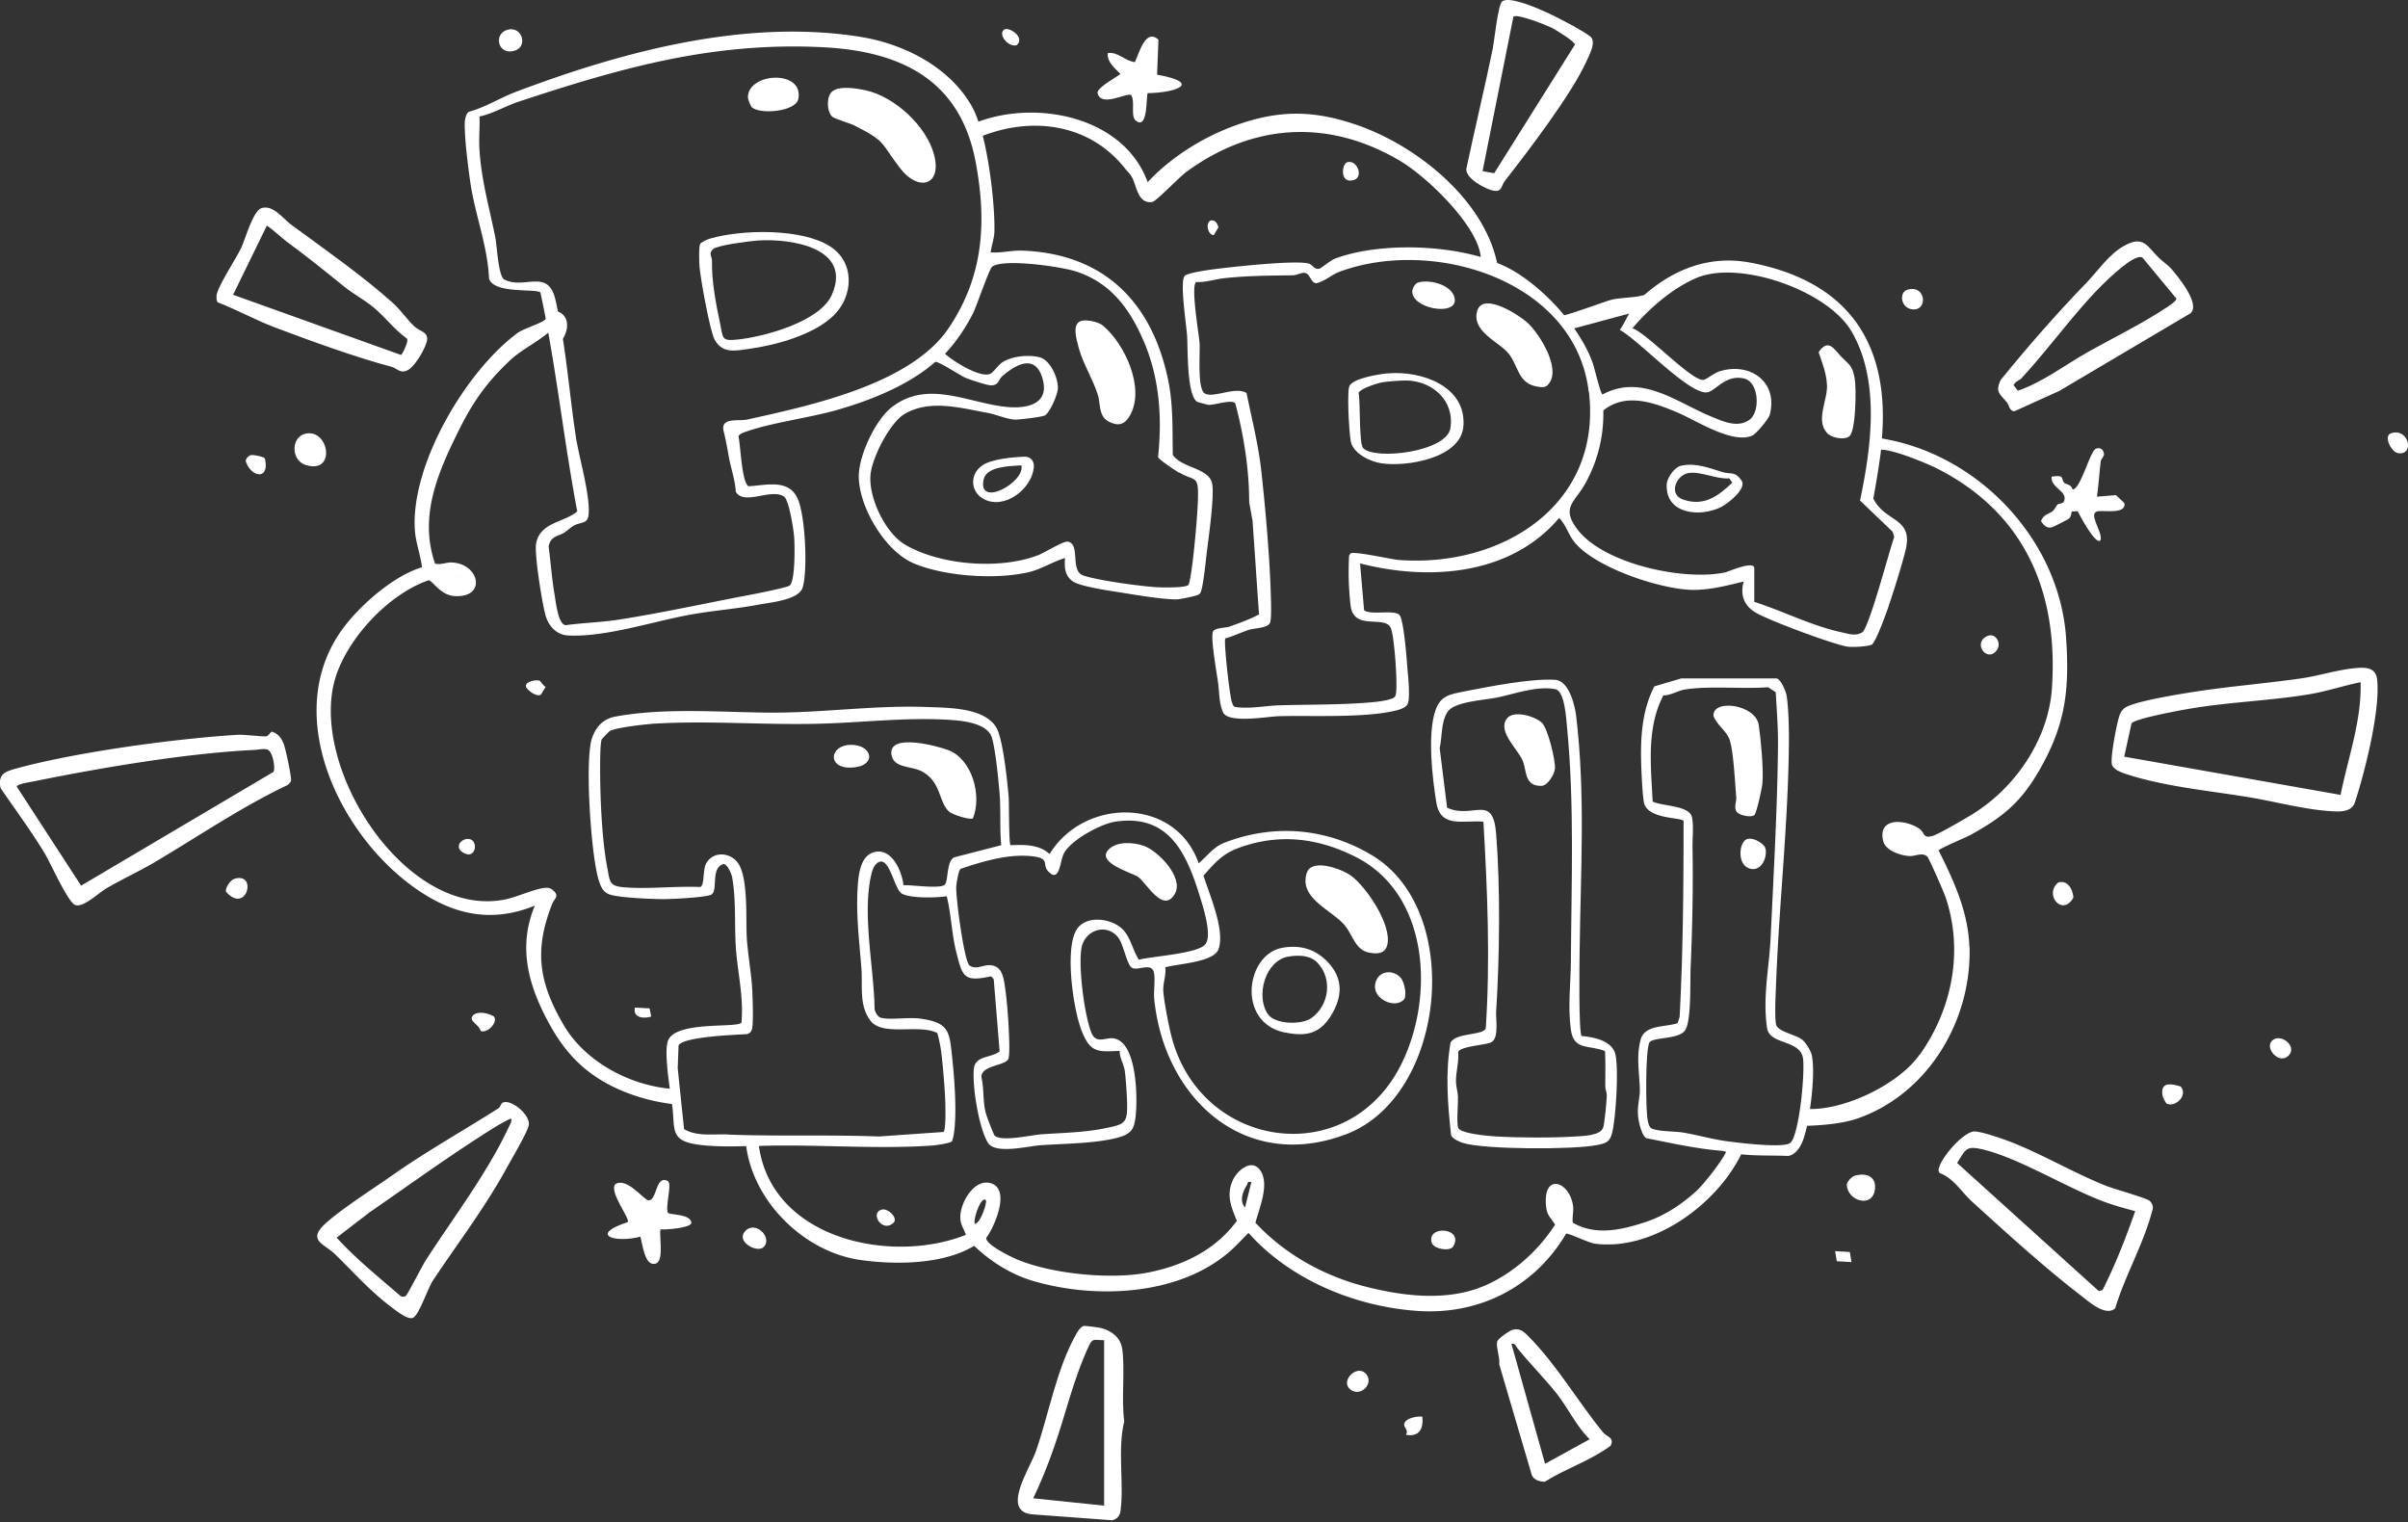 <svg xmlns="http://www.w3.org/2000/svg" viewBox="0 0 250 158"><rect x="0" y="0" width="250" height="158" fill="#333333" stroke="none"/><path d="M164.21 107.56c-.33-.31-.23-7.81-.21-8.94.1-8.21.62-16.12-.37-24.35-.14-1.15-.77-3.61-2.17-3.7-2.47-.16-6.85.7-9.39 1.2-1.56.31-2.53.43-3.06 2.03-.82 2.45-.31 6.91.11 9.5.44 2.73 2.8 1.81 4.89 2 .41 7.15.72 14.33.24 21.47-.36.75-3.03.4-3.65 1.45-.56 3.15-.3 6.41.05 9.6.12.4.86.71 1.24.83 2.18.69 11.47.71 13.9.22.92-.18 1.33-.29 1.58-1.25.4-1.6.7-6.66.34-8.18-.33-1.4-2.25-1.79-3.49-1.89zm2.21 9.51c-.23.79-1.93.85-2.69.9-2.48.16-6.03.15-8.51 0-.67-.04-3.63-.29-3.83-.89-.19-.57 0-2.41-.02-3.19-.02-.56-.21-1.07-.21-1.69 0-.98.32-1.98.23-2.99.2-.6 2.78-.72 3.37-.98.91-.4.52-2.34.57-3.2.36-5.71.45-12.81 0-18.49-.34-4.23-2.39-1.46-5.09-2.69l-.77-6.18c.27-1.2.12-2.67.8-3.75.69-1.1 3.83-1.24 5.11-1.5 1.86-.38 4.17-1.25 6.09-.88 1 .19 1.14 3.15 1.23 4.06.77 8.04.44 16.08.39 24.16-.01 2.4-.34 4.65 0 7.15.31 2.2 1.92 1.52 3.55 2.21.05 1.22.02 2.44.02 3.66 0 .33.17.65.16.94-.02.65-.22 2.8-.38 3.36zM133.35 107.17c2.16.45 3.63.21 4.83-1.73 1.2-1.95 1.31-3.85-.34-5.58-1.27-1.33-2.83-1.79-4.66-1.48-3.87.65-4.8 7.76.17 8.8zm.4-7.86c1.04-.19 2.29-.16 3.04.64 1.58 1.67 1.2 4.42-.63 5.73-1.04.74-3.77.67-4.52-.39-1.28-1.8-.35-5.53 2.11-5.99zM74.22 35.3c.81 1.44 2.17 1.11 3.58.91 2.78-.38 6.69-1.46 8.73-3.44 2.08-2.02 2.26-5.5-.33-7.18-2.94-1.91-9.2-1.78-12.49-.82-.35.1-.71.28-1 .51-.18.3-.12 1.9-.09 2.36.1 1.27 1.08 6.74 1.59 7.66zm-.18-9.45c.45-.4 3.81-.82 4.6-.88 3.44-.24 9.89.73 7.72 5.64-1.22 2.77-6.94 4.33-9.72 4.63-1.76.19-1.55-.08-1.87-1.61-.44-2.07-.9-4.48-.85-6.54.01-.46-.41-.77.12-1.24zM106.39 47.41c-1.2.04-3.42.23-4.4.9-1.31.89-1.28 2.7.11 3.48 2.15 1.19 5.01-1.01 5.23-3.25.07-.64-.3-1.15-.94-1.13zm-4.27 2.36c.31-1.39 2.8-1.38 3.93-1.46.36 1.81-4.58 4.45-3.93 1.46zM144.15 38.75c-.84.07-3.82.51-4.08 1.4-.16.55-.08 2.48-.05 3.18.03.63.11 1.86.21 2.44.21 1.29 1.99 2.14 3.15 2.32 2.62.41 8.27-.51 8.55-3.82.34-4.18-4.35-5.8-7.78-5.51zm6.44 5.69c-.4 2.48-7.81 3.35-9.06 2.09-.46-.47-.28-4.87-.48-5.76.23-.45 1.99-1.01 2.51-1.09.57-.09 1.91-.19 2.46-.18 2.69.05 5.02 2.09 4.56 4.94zM178.87 49.02c-1.42-.42-2.79-1.02-4.35-.67-.68.15-1.45 1.25-1.48 1.94-.14 3.08 3.42 3.43 5.6 2.37.72-.35 2.73-1.92 2.18-2.75-.68-1.03-1.14-.65-1.95-.89zm-4.15 2.83c-1.54-.54-.69-2.52.56-2.74 1.28-.22 2.9.66 4.26.55l.31.44c-1.49 1.43-2.97 2.51-5.14 1.75z" fill="#fff"/><path d="M204.46 98.27c-.11-3.57-1.62-6.86-3.19-9.98.03-.19 2.86-1.36 3.32-1.62 3.28-1.82 5.13-3.29 7.04-6.55 2.79-4.78 3.25-8.39 2.87-13.93-.7-10.16-9.1-19.02-19.12-20.67.81-9.69-3.32-16.28-13.62-18.25-4.2-.8-7.9.61-11.05 3.35-.97.3-2.47.27-3.38.49-.62.16-3.8 1.34-4.93 1.62-1.55-1.87-3.43-3.53-5.28-4.62-.51-.3-1.08-.57-1.69-.82-1.44-6.71-8.5-12.28-14.71-14.37-4.59-1.55-8.18-1.49-12.73.2-3.25 1.21-6.49 3.27-8.84 5.79-2.44-6.74-11.37-8.57-17.57-6.28-.19-.55-.39-1.04-.6-1.44-2.29-4.2-7.1-6.64-11.69-7.37-11.92-1.9-24.68 1.54-35.72 5.71-1.64.62-3.19 1.62-4.91 2.08-.5.43-.42 1.46-.39 2.08.06 1.53.36 3.91.59 5.44.5 3.27 1.77 6.44 1.91 9.79.51 1.64 4.96 1 5.34 1.45.19.9.38 1.81.55 2.71a.36.36 0 0 1-.07.1c-.38.39-2.25.94-2.85 1.38-5.39 3.98-11.12 13.69-10.67 20.47.09 1.31.59 2.56.74 3.86-2.8.83-6 3.59-7.83 5.86-6.85 8.52-1.34 20.95 6.35 26.88 4.02 3.1 8.27 4.4 13.2 2.38-1.84 4.4-.61 8.5 1.6 12.46.86 1.54 1.89 2.95 3.22 4.14 2.5 2.26 6.03 3.57 9.42 4 0 .07.02.15.03.21.3 2.54-.28 3.66 2.95 4.04 1.54.18 3.16.16 4.72.12.78 5.86 6.08 10.98 11.8 11.81 3.67.53 8.65.49 11.87-1.46 1.71 1.64 3.84 2.98 6.13 3.65 6.8 1.99 15.98 1.5 21.15-3.77l1.2-1.22c4.35 4.88 11.09 7.66 17.59 8.1 6.4.43 12.14-2.52 15.38-8.02.21-.1 2.36.95 2.95 1.03 5.97.81 12.63-3.97 15.23-9.27 1.6.17 3.32.1 4.86.17.64-.07 1.14-.71 1.4-1.25.21-.44.41-1.1.58-1.88 1.76-.06 3.82-.24 5.44-.83 7.24-2.64 11.67-10.22 11.43-17.79zm-12.25-63.9c3.01 5.13 2.07 12.03.9 17.59l3.38 3.24.17.55c-.49 1.31-2.61 9.47-3.33 9.9-.72.43-1.46.13-2.18-.02-3.03-.65-6.07-2.21-9.02-3.15v-3.49c0-.84-2.65.34-2.98.42-4.27.94-12.7-.86-15.41-4.49-1.71-2.28-.21-2.79.87-4.77 1.28-2.35 1.9-4.84 1.85-7.54 2.33-1.89 5.25-.82 7.69.21 1.91.8 5.73 3.33 7.79 2.39.39-.18 1.68-1.71 1.8-2.16.9-3.46-2.12-5.5-5.25-4.49-.52.17-1.3.8-1.6.87-1.17.25-5.9-4.86-7.41-5.35 1.72-2.05 4.18-4.18 6.66-5.23 4.49-1.89 13.6 1.32 16.07 5.53zm-23.59-1.68c.18-.04.35-.09.52-.15-.31.57-.58 1.15-.97 1.71 1.95 1.05 7 6.52 8.97 6.49.92-.02 1.91-1.9 3.92-1.45 1.58.36 1.7 3.48.58 4.28-1.21.87-2.67.21-3.84-.27-3.66-1.47-7.31-4.56-11.42-2.35-.22-.05-.85-2.8-1.04-3.31-.43-1.19-1.1-2.39-1.91-3.55l5.19-1.4zm-3.66 7.98c1.4 11.74-9.03 18.27-19.73 17.46-.83-.06-4.63-.95-5.02-.67l-.15.23c-.04.87-.06 1.75-.03 2.61.02.7.11 1.96.2 2.63.36 2.58 3.55.89 4.16 2.26.38.86.72 5.86.54 6.82-.03.15-.05.28-.18.38-.23.23-1.41.42-1.8.46-3.24.34-6.92.27-10.2.37-1.44.05-3 .39-4.5.17-.23-.06-.25-.25-.33-.43-.25-.55-.89-6.41-.71-6.69.83-.22 1.61-.61 2.43-.88.66-.21 2.05-.17 2.23-.79.17-.57.07-2.63.05-3.37-.14-3.88-.55-8.56-.98-12.42-.3-2.71-.99-5.36-1.52-8.01-1.16-.72-3.35.54-4.31.06-.85-.43-.49-4.28-.57-5.28-.07-.91-.94-5.95-.35-6.3.99.04 1.94-.29 2.9-.4 2.37-.26 4.72-.27 7.1-.3.4 0 .89-.27 1.21-.26.63.03.68 1.09 1.27 1.08.89-.21 1.56-.87 2.4-1.19 9.73-3.61 24.49.87 25.87 12.45zm-42.55 8.37c1.65.98 2.04.18 1.96 2.77-.05 1.56-.23 3.51-.39 5.09-.06.58-.38 3.59-.61 3.83-.31.31-2.68.26-3.26.23-1.68-.1-6.14-.7-7.65-1.22-1.4-.48-.25-3.3-1.61-3.51-.48-.07-2.41 1.16-3.11 1.42-3.95 1.5-10.11 1.05-13.79-1.12-2.05-1.21-3.85-4.97-3.56-7.35.22-1.8 2.01-5.34 3.58-6.24 2.63-1.5 5.78-.58 8.56-.08.84.15 2.04.67 2.85.7.42.01 2.82-.27 3.11-.44.51-.3 1.33-2.17 1.34-2.82.03-1.08-.79-2.93-1.9-3.21-1.15-.29-2.84-.13-3.85.51-.45.29-.94 1.05-1.26 1.2-1.03.48-3.88-1.3-4.71-2.08 1.13-1.17 2.2-2.78 2.93-4.24.39-.79 1.67-4.6 1.98-4.81 1.22-.84 7.15 0 8.72.52 3.58 1.17 5.55 3.87 6.98 7.18 1.66 3.85 1.95 7.93 1.51 12.08.08.27 1.8 1.39 2.16 1.61zM52.37 29.03c-.64-.33-.77-3.5-.94-4.35-.63-3.17-1.47-5.98-1.66-9.29-.06-1.09.05-2.21.02-3.3 1.36-.28 2.71-1.09 4.04-1.53 10.64-3.51 20.1-6.22 31.55-5.66 8.14.4 14.28 3.37 15.9 11.85 1.19 6.27.84 11.93-2.79 17.31-3.94 5.84-14.36 8.04-20.9 9.49-.92.2-2.82-.27-2.46 1.22.26 1.06.35 1.62.54 2.67.22 1.21.65 2.37.72 3.61.87 1.47 3.63-.39 5 .49.52.33 1.01 3.45 1.06 4.22.07.87.12 4.53-.46 5.02-.23.2-3.09.77-3.65.88-4.59.86-9.6 1.97-14.13 2.67-1.81.28-3.66.32-5.47.57-.79-.04-1.03-2.4-1.16-3.15-.29-1.66-.4-3.36-.62-5.03.24-1.12.98-1.02 1.61-1.42.35-.22.63-.52.98-.72.84-.46 1.49-.12 1.57-1.27.13-2.02-1-5.83-1.33-7.94-.51-3.36-.82-6.81-1.35-10.19.36-.61.58-1.36.33-2.02-.16-.42-.47-.67-.84-.82-.09-.42-.17-.84-.27-1.25-.78-3.28-3.21-1-5.3-2.07zm23.18 88.74c-1.5-.06-3.21.24-4.53-.56l-.66-6.33.09-2.36c.55-.92 5.94-1.09 7.14-1.17.22-.07.41-.25.47-.47.18-.6.08-3.14.05-3.93-.08-1.77-.44-3.68-.57-5.47-.14-1.96.21-6.59-1.03-8.03-.88-1.02-2.55-1.05-3.21.22-.36.68-.13 2.26-.61 2.41-2.56-.11-5.38.24-7.91.03-1.58-.13-1.45-.62-1.73-2.04-.59-3.01-.77-7.81-.74-10.92 0-.47.02-2.06.16-2.39.02-.05.77-.83.82-.86.68-.39 3.78-.72 4.71-.78 5.79-.34 11.57.18 17.38 0 4.38-.13 8.79-.67 13.22-.39 1.35.09 3.92.33 4.38 1.85.38 1.25.68 4.39.8 5.81.14 1.75 0 3.59.17 5.35L99.07 89c-.8.4-.6 2.22-.94 2.79-.34.56-3.63.03-4.33.11-.16-1.45-1.19-3.88-3-3.45-1.46.35-1.66 2.27-1.75 3.55-.2 2.88.16 5.67.38 8.5.15 1.82-.28 3.87.95 5.47 1.28 1.66 5.09.28 6.94 1.28.18.69.34 1.42.42 2.13.16 1.36.31 3.16.38 4.53.03.56.12 3.39-.17 3.6l-6.71.47c-5.22-.2-10.52 0-15.68-.2zm45.43-17.35c1.28-.38 5.07-.51 5.54-1.91.67-2-.96-5.63-1.57-7.61 1.19-1.35 1.98-2.28 3.71-2.9 4.18-1.51 8.2-1.02 12.13.98 7.66 3.9 8.16 14.68 4.63 21.62-5.57 10.96-20.8 8.69-23.8-3.02-.26-1-.83-3.88-.85-4.83-.01-.76.31-1.53.21-2.33zm4.14-2.37c-.86.97-5.5 1.21-6.88 1.58-.66-1-.83-2.33-1.72-3.19-1.18-1.14-3.85-1.48-4.78.12-1.2 2.06-.32 8.27.58 10.5.88 2.21 1.65 2.15 3.92 2.03 0 .78.46 1.41.55 2.18.1.82.19 2.15.22 2.99.08 2.42-.19 2.44-2.41 2.89-2.16.43-4.38.45-6.56.61-1 .08-4.04.78-4.77.14-.1-.08-.86-2.08-.93-2.37-.32-1.26-.16-2.46-.45-3.72-.02-1.26 2.58-1.16 2.81-1.92.15-.5.07-2.17.04-2.8-.05-1.33-.21-3.38-.41-4.69-.15-1.01-.32-2.16-1.59-2.21-.65-.02-1.49.51-2.09.03-.56-.44-1.44-7.17-1.37-8.2.03-.37.22-1.6.44-1.82 2.28-.77 4.93-1.57 7.36-1.32 2.07.22 1.02.84 1.78 1.61 1.16 1.18 1.19-1.08 1.57-1.85.69-1.41 3.83-3.11 5.35-3.34 5.45-.83 7.34 3.11 8.71 7.5.35 1.14 1.43 4.34.63 5.24zm-23.9 29c-.25-.38.66-2.98 1.13-2.45.16.18-.53 2.37-1.13 2.45zm28.04-1.7c-.6-.64-.24-1.65.17-2.29.16-.24.02-.45.49-.35l-.66 2.64zm56.59-6.7c-.68.56-5.3-.01-6.43-.16-1.56-.2-3.04-.63-4.57-.9-.92-.17-2.49-.09-3.35-.43-.41-.16-.48-1.15-.51-1.56-.11-1.28-.15-6.34.23-7.33.25-.65 3.11-.31 3.75-1.34.64-1.03.49-5.06.55-6.44.18-4.08.27-8.35.2-12.45-.02-.96.13-2.28-.05-3.17-.25-1.29-3.07-1.15-4.09-1.66-.18-3.69-.66-7.62 1.11-11.02.77 0 1.54-.5 2.22-.61 2.57-.41 6-.03 8.65-.24l.8.52c.11 1.95.26 3.87.23 5.82-.07 6.38-.46 13.22-.76 19.63-.15 3.18-.85 6.19-.37 9.42.26 1.73 3.39 1.2 3.72 3.08.24 1.34-.36 8.07-1.33 8.86zm13.44-9.16c-2.14 3.02-7.57 5.68-11.38 5.64.33-2.16.45-4.57.17-5.67-.1-.4-.61-1.23-.95-1.51-.65-.54-2.6-.86-2.74-1.6-.16-.88-.04-3.14 0-4.16.32-8.53 1.31-17.1 1.34-25.65 0-1.15-.06-3.22-.24-4.31-.08-.46-.57-1.67-1.03-1.8h-9.92l-2.78.82c-1.44 2.76-1.48 6.01-1.33 9.06.04.8.11 2.24.24 2.97.31 1.8 4.01 1.56 4.12 1.95 0 6.78-.05 13.59-.41 20.35l-.21.63c-1.25.45-3.42.13-3.84 1.73-.48 1.84-.11 3.42-.08 5.2.01.79-.27 1.66-.19 2.64.05.61.34 2 .84 2.37 2.62.52 5.28 1.12 7.93 1.32.12.04.25.07.38.1-.46 1.01-2.33 3.38-3.11 4.09-1.58 1.43-3.38 2.61-5.43 3.26-2.43.78-4.98 1.35-7.34.04-.16-.14.05-1.25 0-1.68-.32-2.68-3.2-3.62-2.81-.01.1.94.48 1.13.93 1.86-1.91 3-5.08 5.72-8.52 6.78-3.57 1.09-7.53.57-11.1-.33-4.34-1.1-8.44-3.36-11.49-6.65.4-1.51 1.48-3.97.52-5.41-.89-1.32-2.42-.02-2.88 1.03-.69 1.55-.14 2.76.43 4.19-2.2 2.99-5.44 4.58-9.04 5.33-3.88.81-10.11.21-13.79-1.33-.61-.26-3.25-1.53-3.19-2.23.86-1.14 2.55-5.03.5-5.67-1.75-.54-3.22 2.04-3.19 3.56.02.77.36 1.13.58 1.79-7.74 3.09-20.14.47-21.49-9.23.13 0 .27 0 .4-.01 5.74-.16 12.07.38 17.71-.04.36-.03 1.77-.24 1.93-.43.13-.32.19-.66.23-.99.28-2.08.04-5.41-.19-7.55-.3-2.85-.27-3.77-3.35-4.2-1.2-.16-3.21.17-4.07-.09-.34-.1-.56-.53-.65-.86-.05-4.32-1.35-9.99-.3-14.17.12-.47.39-1.08.92-1.18 1-.1 1.45 2.81 2.17 3.3.79.54 3.68.47 4.7.3.48 1.93.51 3.94 1.01 5.88.63 2.42.72 3.07 3.6 2.43l.27.31.61 7.48c-.82.69-2.48.43-2.66 1.72-.23 1.71.51 6.32 1.46 7.79.77 1.2 4.15.33 5.44.24 2.37-.17 5.62-.17 7.91-.76 1.6-.41 1.86-.93 2-2.55.16-1.79.1-7.76-2.54-7.8-.76 0-1.63.56-2.09-.59-.73-1.87-1.36-6.83-1.02-8.77.32-1.82 2.51-2.64 3.77-1.15.62.74.92 2.94 1.51 3.22.58.27 1.81-.48 2.17.27.27.56.02 2.16.1 2.92 1.02 10.34 9.38 18.06 19.92 14.07 10.32-3.9 12.32-23.16 2.71-28.95-4.73-2.85-10.23-3.32-15.4-1.29-1.08.43-1.74 1.37-2.61 2.11-2.45-6.96-11.95-6.78-15.48-.96-1.12-1.02-2.63-.97-4.06-.92-.18-.18-.14-4.36-.19-5-.13-1.57-.59-6.05-1.28-7.21-1.23-2.07-4.93-2.05-7.11-2.13-5.49-.22-10.94.62-16.44.58-5.11-.04-10.95-.53-16 .41-1.29.24-2.04 1.08-2.44 2.28-.76 2.29-.08 12.39.74 14.81.18.55.4 1.05.95 1.32.82.4 4.78.55 5.84.54.77 0 4.45-.18 4.89-.48.7-.49-.11-2.71 1.2-3.15.42-.1.88 1.03.94 1.35.42 2.24.23 5.05.39 7.35.18 2.55.82 5.1.58 7.72-.18.65-6.72-.21-7.61 1.86-.36.85-.08 3.21.17 5.03-4.37-.42-8.85-2.9-11.02-6.61-2.58-4.42-3.09-7.75-1.19-12.58.21-.54.81-.79.08-1.41-.25-.22-.46-.27-.79-.25-1.09.08-2.91.94-4.1 1.19-10.39 2.17-20.51-13.76-17.7-22.98 1.27-4.16 5.56-8.73 9.68-10.14.4.02 1.22 1.55 2.68 1.64 3.39.21 2.61-3.37-.29-3.49-.55-.02-1.14.28-1.72.12-1.71-4.91.3-9.47 2.46-13.83 1.49-3 2.91-4.99 5.35-7.3 1.06-1 2.84-1.89 3.94-2.85 1.11 6.17 1.84 12.4 3.01 18.56-1.36 1.16-3.8 1.1-4.26 3.27-.23 1.08.61 6.2.95 7.46.3 1.13 1.12 2.08 2.34 2.15 3.89.2 8.83-1.46 12.66-2.15 2.34-.43 4.74-.6 7.08-1.04 1.27-.24 4.24-.49 4.63-1.79.55-1.82.27-7.47-.51-9.21-.95-2.12-3.32-1.39-5.11-1.3-.72-.45-.81-4.22-1.05-5.2.17-.25.44-.34.71-.44 2.79-.99 6.65-1.45 9.6-2.3 3.51-1.01 7.37-2.56 10.13-4.97.37-.07 2.58 1.42 3.18 1.67.44.18 2.27.79 2.65.77.8-.05.7-.58 1.13-.96 1.51-1.31 3.49-2.32 4.2.34.7 2.63-1.74 3.06-3.8 2.85-3.99-.41-8.14-2.85-11.86.02-1.7 1.31-3.4 4.95-3.44 7.08-.06 3.19 2.7 7.86 5.67 9.13 3.25 1.38 8.58 1.73 12.01.92 1.28-.31 2.47-1.08 3.73-1.46-.08.96-.02 1.88.85 2.45.76.5 3.69.94 4.75 1.1 1.57.25 4.56.77 6.02.74.31 0 2.11-.37 2.28-.51.12-.09.18-.2.23-.34.27-.92.47-3.05.6-4.11.2-1.62.76-5.55.56-6.97-.25-1.74-3.18-1.66-4.1-3.07-.05-2.57.05-5.13-.46-7.66-1.64-8.1-6.62-13.22-15.15-13.54-1.15-.04-2.16.26-3.3.18.09-.69.38-1.49.39-2.17.05-2.31-.39-6.68-1.21-9.93 5.28-2.04 11.15-1.19 14.76 3.38.28.36.53.52.78 1.02.46.93.59 2.68 2.06 2.47.4-.06 2.84-2.62 3.52-3.11 6.95-5.1 14.85-5.54 22.25-1.13 2.74 1.63 7.92 6.6 8.32 9.84 0 .04 0 .08.01.11-4.77-1.38-11.07-1.32-15.05.14-.63.23-1.51 1.07-1.76 1.09-.53.05-.66-.48-1.13-.57-1.58-.31-7.51.33-9.43.57-.63.08-3.15.4-3.39.76-.48.71.19 5 .27 6.13.1 1.4-.05 6.16 1.04 6.91.05.03 1.12.32 1.18.32.69.03 2.46-.61 2.79-.15.88 3.29 1.44 6.85 1.44 10.26l.35 1.92.67 9.72c-.86.48-2.1.93-3.07 1.27-.44.15-1.57.11-1.72.55-.24.7.4 4.26.54 5.26.14.99.08 2.06.51 3.07.51 1.23 4.71.44 5.81.42 3.46-.09 9.03.21 12.23-.61.38-.1.88-.26 1.1-.6.36-.55.05-3.13-.01-3.98-.08-1.06-.35-4.5-.75-5.24-.39-.71-3.03 0-3.73-.57l-.42-4.86c7.17 1.84 15.62 1.25 20.67-4.72.7.7.93 1.65 1.53 2.43 2.06 2.7 9.08 5.03 12.41 5.04 1.79 0 3.54-.46 5.22-.87-.39 1.42.04 2.56 1.34 3.28 1.5.84 7.72 3.16 9.37 3.47.54.1 2.08 0 2.56-.18.39-.15 1.44-3.04 1.65-3.64.62-1.81 1.39-4.24 1.86-6.07.92-3.57-2.05-2.92-3.32-5.47.28-1.55.54-3.09.75-4.65.02-.14.03-.28.05-.42 1.35-.03 5 1.53 5.82 1.95 9.1 4.62 12.61 12.82 11.92 22.82-.36 5.32-3.82 10.34-8.26 13.07-.72.44-3.54 2.1-4.16 2.26-1.03.27-.73-.36-1.39-.79-1.41-.93-4.27-1.2-3.72 1.27.23 1.04 1.82 1.55 2.75 1.6.59.03 1.31-.42 1.84.05.18.16 1.7 3.66 1.88 4.16 1.91 5.58.72 11.65-2.65 16.4zM47.79 60.43v-.56.56l-1.16-.13 1.16.13zm-1.67-.48a.58.58 0 0 1 .22-.06c-.09.02-.16.03-.22.06zm.26-.07l.29-.03c-.11 0-.2.01-.29.03zm.67-.03c.24 0 .47.01.61.02-.14 0-.37-.02-.61-.02zM28.25 75.95c-.18.02-.34.43-.59.48-.35.07-2.26-.19-3-.15-6.49.4-16.72 1.79-22.94 3.49-1.17.32-1.97.58-1.66 2.04 1.52 2.24 3.17 4.44 4.57 6.76.57.94 2.39 5.01 3.14 5.36.81.38 2.45-1.22 3.23-1.68 1.63-.96 3.39-1.76 5.02-2.72 4.6-2.72 9.01-5.74 13.85-8.04.13-.12.29-.26.34-.43.09-.32-.57-3.4-.77-3.87-.25-.6-.54-1-1.18-1.23zm.11 4.2L8.42 91.94 1.74 81.66c0-.27 1.54-.5 1.88-.57 6.9-1.4 15.82-2.91 22.81-3.24.41-.02.85-.14 1.27-.06.65.13.93 2.12.67 2.36zM244.67 69.35c-1.71.11-3.99.82-5.74 1.07-3.67.53-7.4.82-11.07 1.39-1.4.22-6.48 1.01-7.33 1.73-.2.17-.37.42-.46.67-.29.75-1 4.49-.81 5.15.14.49.87.79 1.32.94 3.92 1.33 8.75 1.78 12.84 2.45 2.57.42 5.66 1.24 8.2 1.43.95.07 2.48.27 2.86-.87 1.03-3.1 2.68-9.67 2.31-12.79-.14-1.17-1.04-1.25-2.12-1.18zm-1.66 13.17l-22.47-3.97.75-3.44c.27-.52 5.6-1.48 6.54-1.62 3.87-.62 7.96-.77 11.82-1.4 1.84-.3 3.61-.9 5.43-1.27.11 4.02-1.3 7.82-2.08 11.7zM52.26 114.43c-.26.09-.31.5-.52.63-3.66 2.33-7.41 4.42-11 6.94-1.92 1.35-5.43 3.59-7.01 5.07-1.84 1.71-.05 2.06 1.03 3.11 2 1.93 3.65 3.86 5.95 5.57.48.36 1.63 1.29 2.16 1.05.66-.3 1.52-3.05 2.12-3.94 2.53-3.78 5.26-7.37 7.49-11.39.54-.98 2.17-3.73 2.4-4.59.29-1.06-1.72-2.74-2.62-2.44zm.6 2.49c-2.24 4.82-5.74 9.4-8.62 13.85-.38.59-1.93 3.62-2.1 3.75-.2.14-.38.12-.58 0-2.26-1.96-4.59-3.82-6.61-6.04l3.41-2.62c4.32-2.98 8.58-6.08 13.04-8.86.19-.12 1.61-.94 1.67-.87.07.34-.09.54-.22.82zM218.85 123.18c-3.58-1.4-7.08-3.54-10.64-4.84-.67-.24-2.84-.99-3.38-.87-1.18.27-3.05 2.48-3.45 3.55-.1.26-.19.49-.01.75 1.49.56 2.27 1.98 3.41 3.01 3.5 3.18 7.53 6.85 11.25 9.7.84.65 2.57 2.22 3.57 1.34 1.06-3.51 2.96-6.68 3.89-10.28.09-.31-.08-.65-.29-.86-.32-.31-3.53-1.19-4.34-1.51zm-.56 10.74l-.39.11-14.71-13.3c.95-1.54.99-1.83 2.85-1.36 3.67.93 8.44 3.87 12.24 5.32 1.1.42 2.26.74 3.4 1.04-.99 2.8-2.05 5.54-3.39 8.19z" fill="#fff"/><path d="M28.49 33.97c3.59 1.36 8.51 3.15 12.14 4.1.65.17.92.81 1.8.3.68-.4 1.88-2.39 1.92-3.16.04-.76-.83-.87-1.28-1.28-.83-.76-1.42-1.7-2.26-2.46-3.04-2.75-7.21-5.67-10.56-8.13-.88-.65-1.88-2.1-3.09-1.74-.89.26-1.69 3.22-2.11 4.12-.52 1.1-2.53 4.13-2.57 5 0 .23-.02.45.11.66 1.99.76 3.92 1.84 5.9 2.59zm-.8-10.53c.15-.04 1.66 1.34 2 1.59 2.23 1.63 3.97 3.05 6.09 4.76.94.75 2.11 1.37 3.04 2.15 1.2 1 2.13 2.29 3.42 3.2.26.24-.51 1.7-.6 1.71L24.2 30.6l3.5-7.17zM209.12 42.7l4.68-2.12 13.64-8.07c1.02-.99-1.33-3.82-2.06-4.66-.25-.28-.9-.75-1.26-1.1-1.2-1.17-1.57-2.39-3.65-1.2-1.56.9-2.63 2.53-3.8 3.75-3.15 3.25-6.08 6.61-8.94 10.12-.65 1.3-.05 1.51.62 2.34.26.32.26.9.77.94zm.78-3.47c3.34-3.57 6.59-8.46 10.45-11.54.39-.31 1.6-1.25 2.08-.95l3.52 4.25c.05.24-.79.78-1 .92-2.54 1.7-5.63 3.19-8.31 4.71-2.36 1.34-4.53 3.03-7.14 3.94l-.45-.57c.15-.39.63-.51.86-.75zM116.5 140c-.16-1.15-1.13-1.88-2.2-2.14-.26-.06-1.62-.25-1.8-.21-.29.08-.59.52-.74.79-2.07 3.64-2.85 8.29-4.21 12.21-.64 1.84-3.7 6.32-.32 6.56l8.25.61c.54-.14.8-.49.86-1.02.37-2.82-.34-6.34.38-9.25-.32-2.33.1-5.31-.21-7.54zm-1.87 16.3l-7.36-.76c.82-1.71 1.54-3.5 2.16-5.29 1.25-3.59 2-7.05 3.62-10.54.41-.88.64-.56 1.58-.59v17.17zM155.03 19.79c.94.17.8-.48 1.2-1 2.4-3.07 6.9-8.96 8.46-12.39.32-.71 1.14-2.16.34-2.67-1.33-.98-7.79-4.44-9.06-3.6-.44.29-.83 4.09-.98 4.87-.86 4.17-1.87 8.34-2.75 12.51-.13 1.01 2.02 2.14 2.8 2.28zm2.08-18.05c.36-.37 3.46.88 4.03 1.16.39.2 2.4 1.44 2.37 1.73l-8.38 13.35-1.21-.21 3.2-16.02zM166.47 148.74c-2.58-3.12-4.86-7.08-7.76-9.99-.48-.49-.89-.9-1.65-.71-.32.08-1.53.9-1.62 1.23-.15.54.32 1.7.21 2.36l3.39 11.52c.22.49.82.67 1.34.67 2.2-1.38 4.78-2.2 6.84-3.74.41-.87-.38-.9-.74-1.34zm-6.06 3.22l-3.49-12.45c.39-.09.43.2.61.43 1.31 1.65 2.86 3.17 4.11 4.76 1.16 1.48 2.02 3.36 3.4 4.71l-4.62 2.54zM69.34 125.9c-.29-.67.46-2.96 0-3.3-1.31-.66-1.11 2.01-1.99 2.01-.51 0-2.24-2.45-3.47-1.68-.68.81 1.56 3.55 1.29 3.94-4.09 1.34-1.31 2.2 1.32 1.51.22.79.45 3.12 1.57 2.8.92-.26.36-2.77.51-3.56.56.05 3.09-.13 3.21-.66-.04-.97-2.24-.82-2.43-1.05zM117.44 9.87c.44.71-.09 2.17.47 2.64 1.31 1.1 1.07-2.67 1.25-2.84 2.89-.04 5.75-1.05.97-1.92l.14-3.63c-1.32-1.22-2 1.36-2.44 2.33-1.03-.11-1.76-1.1-2.82-.94-.1.94.74 1.56 1.32 2.17-.4.32-2.51 1.45-2.38 1.99.37 1.52 3.05-.1 3.49.2zM217.81 53.07c.61-.11 2.96.35 2.75-.84l-.88-.83-1.97.16c.17-1.21.24-2.46.39-3.67.03-.27.35-.49.34-.73-.03-.48-.38-.77-.86-.57-.6.26-1.6 4.3-2.41 4.21-.12-.55-.74-.52-.87-.68-.38-.49.11-.84-1.3-.64-.14 1.17 1.69 1.47 1.3 2.53-.12.32-.54.23-.68.36-.2.19-.25.47-.53.7-.35.29-.99.34-1.19 1.04.29.41.58.77 1.14.63.1-.02 1.69-.83 1.76-.9.22-.2.23-.47.29-.74l.61-.04c.2.37 1.86 3.59 2.38 3.03.27-.86-1.39-2.81-.28-3.02zM31.88 44.99c-1.7.22-1.73 2.78-.15 3.28 3.13.98 2.48-3.58.15-3.28zM192.74 122c-.46.1-.82.48-1 .9-.06 1.72 2.62 2.6 2.91.62.19-1.28-.74-1.78-1.9-1.51zM53.47 5.25c1.37-.45.73-2.61-.82-2.15-1.45.43-.96 2.73.82 2.15zM77.35 127.82c-.98 1.1 1.29 2.29 1.93 1.64.98-1-.88-2.82-1.93-1.64zM213.69 91.61c-1.54 1.26.46 3.6 1.57 1.57-.05-.85-.59-1.86-1.57-1.57zM24.33 91.23c-.39.12-.97.92-.87 1.34 2.14 2.43 3.32-2.08.87-1.34zM198.4 32.09c1.8.37 1.63-2.61-.38-2.01-.86.26-.7 1.78.38 2.01zM140.19 144.24c1.08.86 2.56-.68 1.58-1.67-.93-.94-2.66.81-1.58 1.67zM224.51 113.73c.02.14.34.78.41.82.85.48 2.3-.81 1.48-1.76-.99-.3-2.12-.53-1.89.94zM235.88 108.04c-.76.75.63 2.36 1.57 1.67 1.28-.95-.65-2.57-1.57-1.67zM248.23 44.98c-.8.27.03 1.96.74 2.06 1.76.26 1.12-2.68-.74-2.06zM49.9 107.01c.59.34 1.84-.83 1.39-1.48-.54-.35-1.72-.63-2.2-.1-.5.56.74 1 .8 1.58zM26.03 47.25c-.24.06-.52.37-.52.63.6 1.76 2.53 1.96 1.99-.29-.13-.19-1.22-.41-1.48-.34zM145.78 147.91c0 .28.48.58.19 1.04 1.39.24 1.83-.63 1.7-1.89-.53-.08-1.91.18-1.89.85zM105.57 4.68c.9-.83-.86-1.94-1.31-1.61-.72.52.49 1.91 1.31 1.61zM190.52 129.88l.18 1.05 1.52.09-.17-1.05-1.53-.09zM88.7 13.03c3.4 1.7 2.7 1.8 4.78 4.47 1.89 2.43 4.33 1.76 3.5-1.42-.78-3-4.09-6.03-7.08-6.7-.91-.2-2.81-.53-3.54.15-.57.53-.53 2.07.05 2.59.25.22 1.8.66 2.3.91zM139.64 96.1c.82.99 1.08 2.53 2.5 2.79.84.16 1.67.15 1.9-.84.46-2.04-2.17-5.99-3.8-7.16-.99-.71-4.07-1.82-4.57-.27-.86 2.65 2.62 3.84 3.98 5.48zM114.54 33.82c-.47-.4-1.63-.65-2.22-.52-1.1.23-.55 1.97-.31 2.87.43 1.58 1.45 3.17 1.97 4.82.3.94.03 2.23 1.17 2.8 1.03.51 1.68.24 2.2-.73 1.53-2.8-.57-7.34-2.81-9.23zM95.54 79.99c2.28 1.09 1.84 3.33 3.05 4.31.32.26 2.11.86 2.42.65.96-2.35-.08-6.16-2.58-7.09-1.15-.43-6.1-1.76-5.89.4.15 1.48 2 1.26 3 1.74zM156.43 36.48c1.3 1.38 1.01 3.37 3.32 3.68.32.04.64.08.9-.16 1.57-1.51-.72-5.17-1.93-6.37-.89-.88-4.74-3.38-5.35-1.37-.62 2.04 2.06 3.17 3.06 4.23zM182.14 84.61c.23-.19.8-2.81.84-3.32.12-1.49-.16-4.5-.39-6.04-.33-2.13-4.77-2.73-4.7-.95.35 1 1.41 1.57 1.72 2.61.37 1.24.54 4.47.65 5.92.03.43-.32 1.09.12 1.53.28.27 1.41.55 1.77.25zM189.68 44.95c.48.52 1.77.75 2.31.35.7-.52.75-5.06.56-6.05-.26-1.38-.58-1.38-1.38-2.21-.73-.76-1.34-1.98-2.36-.48.4 1.19.8 2.15.87 3.43.08 1.52-1.21 3.64 0 4.95zM118.7 87.79c-1.09-.37-2.79-.48-3.64.44-1.24 1.34 2.44 2.37 3.07 2.78.86.56 2.62 3.93 3.85 1.77.95-1.67-1.73-4.46-3.27-4.99zM82.88 10.28c.62-3.09-5.28-2.77-5.23-.14 0 .18.29.88.4.99.84.78 4.56.47 4.83-.85zM150.93 30.67c-.49-1.18-2.58-1.68-3.7-1.34-.34.1-.64.67-.61 1 .16 1.9 5.24 2.57 4.31.34zM142.76 102.25c-.19 1.44 1.99 2.5 2.97 1.54.39-.38.06-1.81-.25-2.21-.79-1.02-2.52-.87-2.72.67zM88.29 77.32c-2.16.05-2.43 2.42 0 2.37 2.84-.06 2.35-2.42 0-2.37zM183.26 87.99c-.24-.54-1.58-1.29-2.14-.72-.61.63-.66 2.52.51 2.89 1.33.43 1.95-1.43 1.62-2.18zM148.64 129c.19.64 1.73.93 2.19.46 1.3-2.05-2.75-2.32-2.19-.46zM207.27 67.55c.6-.74-.07-1.85-.87-1.55-1.68.63-.17 2.83.87 1.55zM140.55 18.69c1.09-.33.3-2.19-.7-1.84-.55.19-.78 2.28.7 1.84zM91.54 125.57c-1.3.36.12 2.55 1.29 1.3.34-.54-.68-1.47-1.29-1.3zM56.05 70.68c-.42-.18-1.57.1-1.45.59.08.34 1.11 1.14 1.56.84l.49-.81c-.21-.06-.56-.61-.6-.62zM48.48 87.09c-.66.06-1.25.83-.49 1.36 1.49 1.03 1.81-1.49.49-1.36zM67.61 105.53l-.17-.85-1.52-.08c-.25 1.06.93 1.18 1.69.93zM126.03 24.38l.47-.79c-.13-.4-.31-.79-.82-.7-.6.34-.21 1.59.35 1.5zM156.45 74.59c-1.03 1.34 1.17 3.2 1.64 4.39.44 1.11.17 2.64 1.95 2.6.67-.02 1.36-1.24 1.4-1.81.05-.86-.74-4.16-1.37-4.75-.74-.68-2.93-1.33-3.62-.43z" fill="#fff"/></svg>
